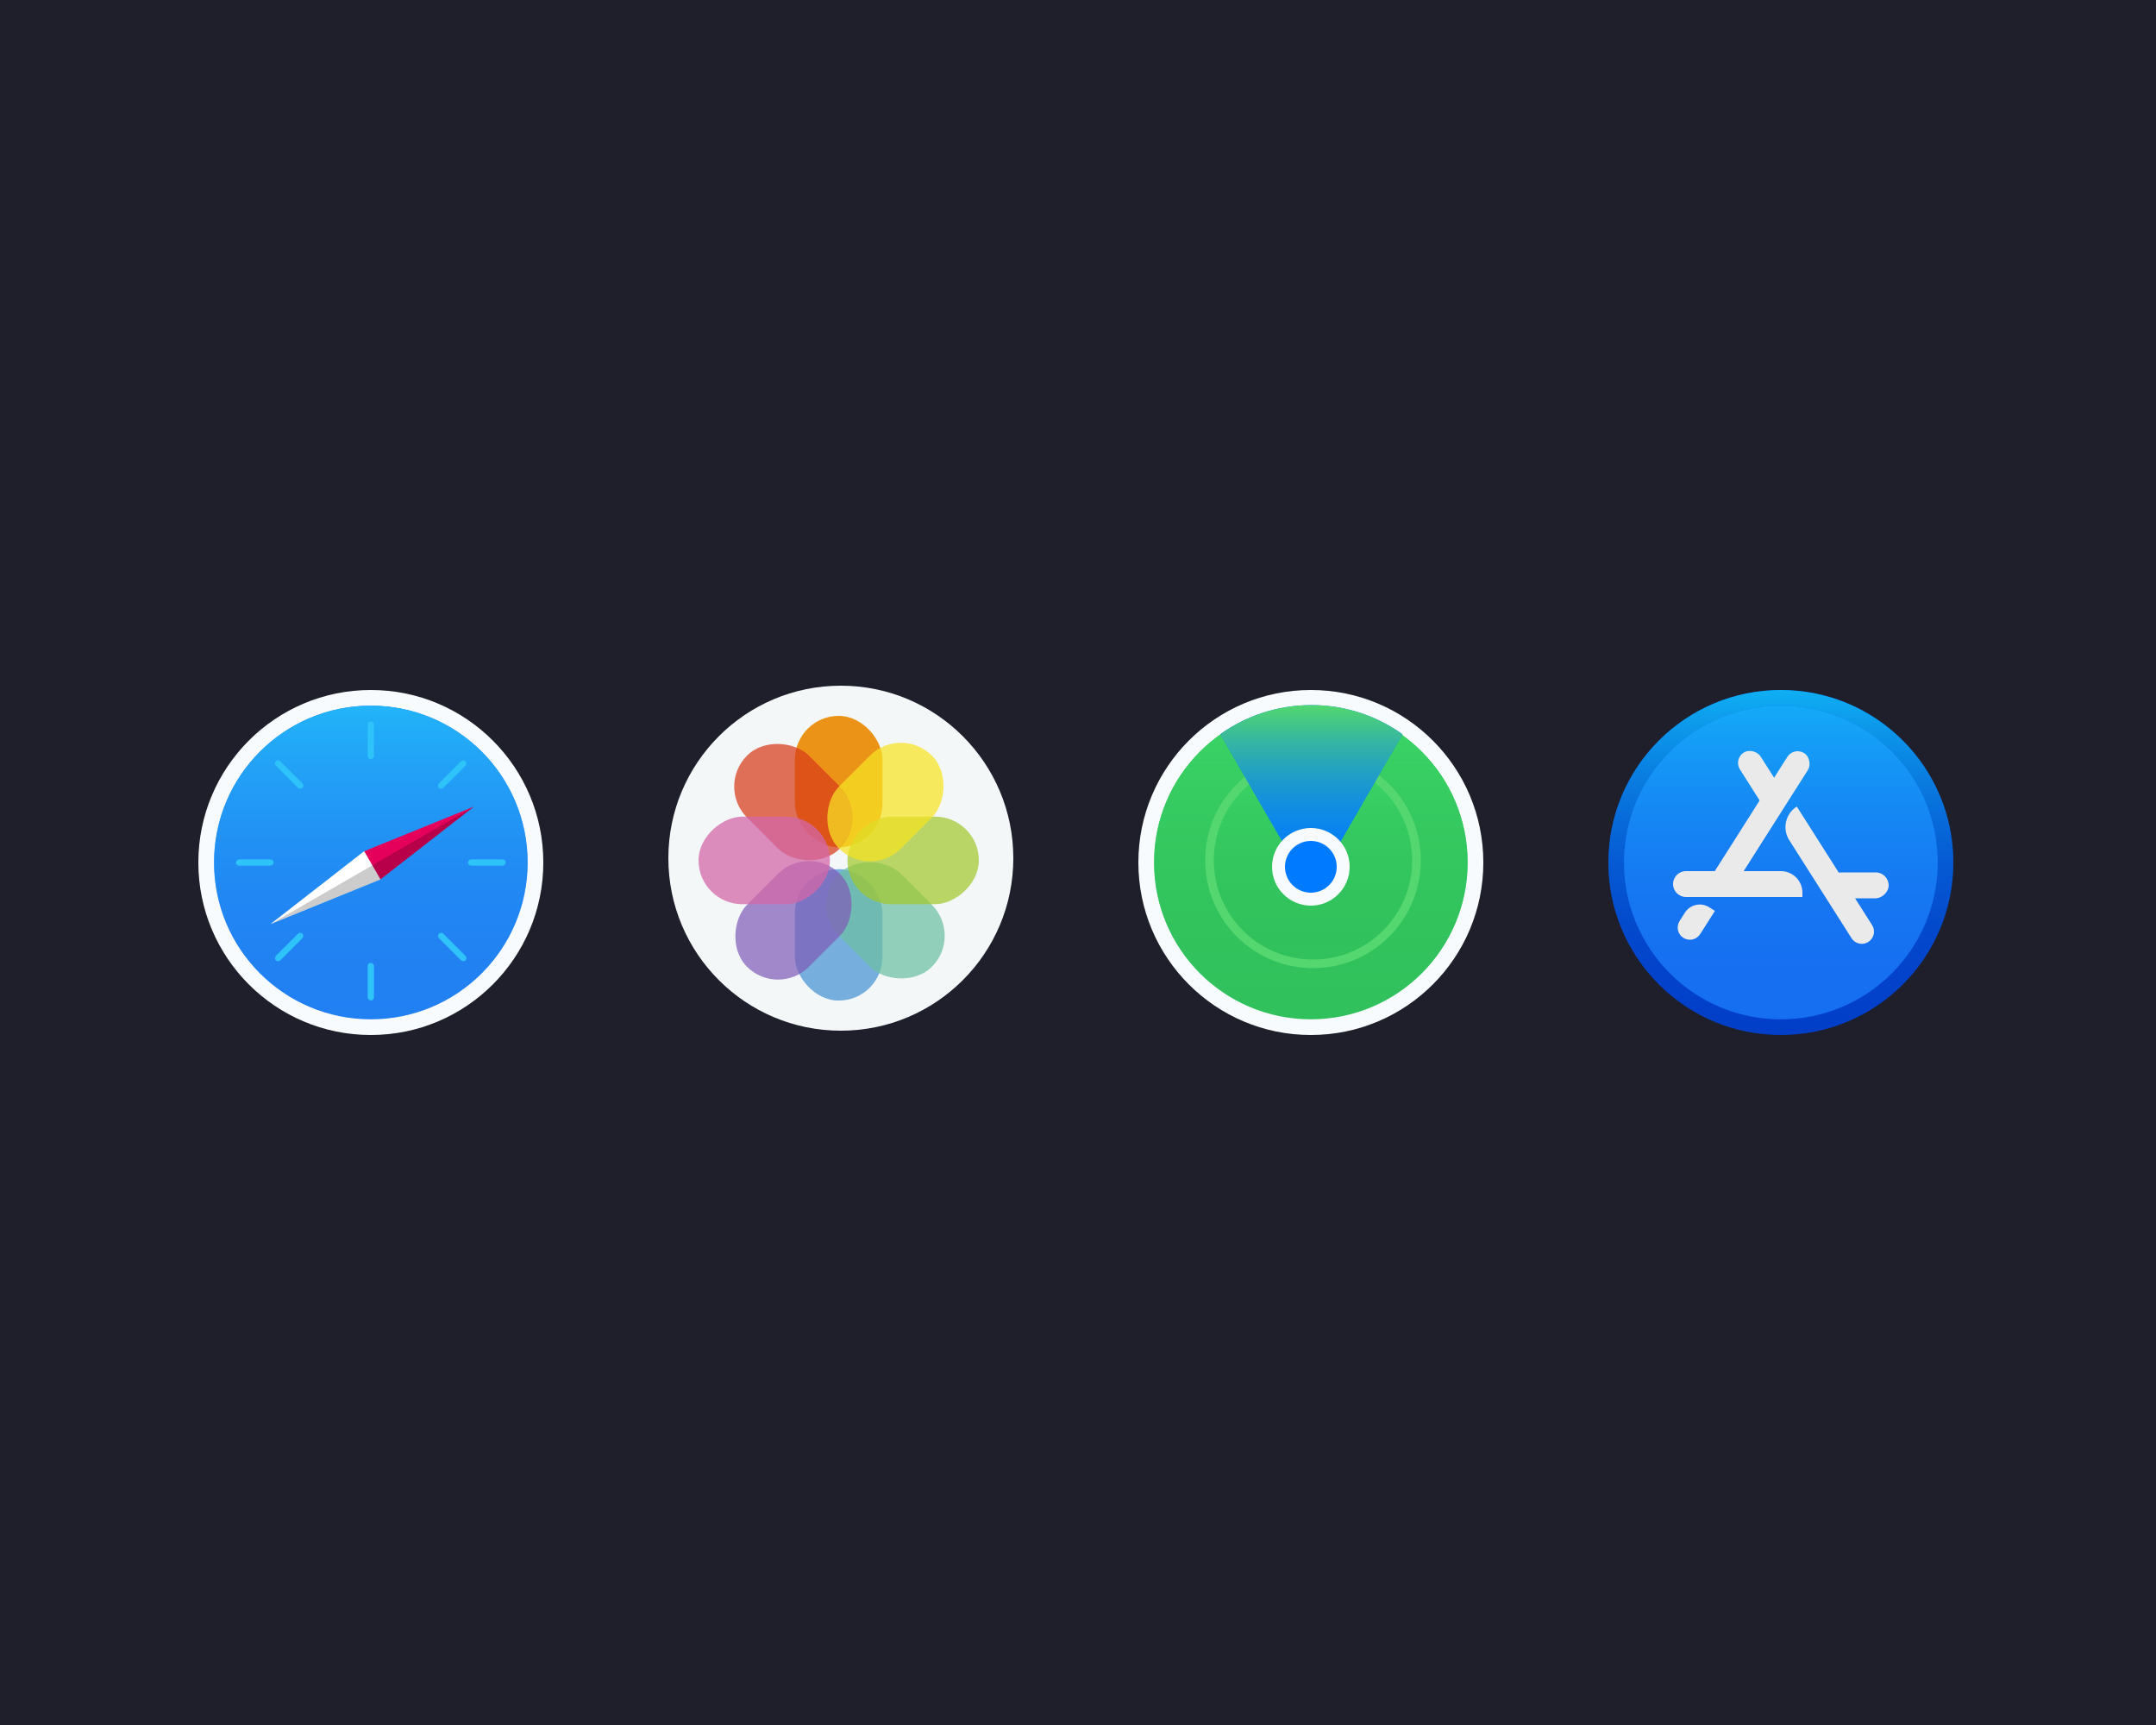 <svg width="500" height="400" viewBox="0 0 500 400" fill="none" xmlns="http://www.w3.org/2000/svg">
<rect width="500" height="400" fill="#1E1F2B"/>
<circle cx="86" cy="200" r="40" fill="#F8FBFD"/>
<circle cx="86" cy="200" r="36.364" fill="#2180F2"/>
<circle cx="86" cy="200" r="36.364" fill="url(#paint0_linear)"/>
<rect x="85.273" y="223.273" width="1.455" height="8.727" rx="0.727" fill="#2EC3F9"/>
<rect x="54.727" y="200.727" width="1.455" height="8.727" rx="0.727" transform="rotate(-90 54.727 200.727)" fill="#2EC3F9"/>
<rect x="108.545" y="200.727" width="1.455" height="8.727" rx="0.727" transform="rotate(-90 108.545 200.727)" fill="#2EC3F9"/>
<rect x="85.273" y="167.273" width="1.455" height="8.727" rx="0.727" fill="#2EC3F9"/>
<rect x="107.444" y="176" width="1.455" height="8.727" rx="0.727" transform="rotate(45 107.444 176)" fill="#2EC3F9"/>
<rect x="63.455" y="177.029" width="1.455" height="8.727" rx="0.727" transform="rotate(-45 63.455 177.029)" fill="#2EC3F9"/>
<rect x="101.273" y="217.029" width="1.455" height="8.727" rx="0.727" transform="rotate(-45 101.273 217.029)" fill="#2EC3F9"/>
<rect x="69.626" y="216" width="1.455" height="8.727" rx="0.727" transform="rotate(45 69.626 216)" fill="#2EC3F9"/>
<path d="M109.889 187.052L88.16 203.961L84.381 197.415L109.889 187.052Z" fill="#E5005B"/>
<path d="M62.727 214.281L84.457 197.372L88.236 203.917L62.727 214.281Z" fill="white"/>
<g opacity="0.2">
<path fill-rule="evenodd" clip-rule="evenodd" d="M86.344 200.642L88.229 203.907L109.885 187.051L86.344 200.642ZM88.152 203.952L88.193 203.935L88.158 203.962L88.152 203.952Z" fill="black"/>
<path fill-rule="evenodd" clip-rule="evenodd" d="M86.378 200.648L88.255 203.9L63.024 214.131L86.378 200.648ZM88.331 203.856L88.296 203.884L88.338 203.867L88.331 203.856Z" fill="black"/>
</g>
<circle cx="304" cy="200" r="40" fill="#F8FBFD"/>
<circle cx="304" cy="200" r="36.364" fill="#31C15C"/>
<circle cx="304" cy="200" r="36.364" fill="url(#paint1_linear)"/>
<circle cx="304.5" cy="199.5" r="24" fill="#31C15C"/>
<circle cx="304.5" cy="199.5" r="24" fill="url(#paint2_linear)"/>
<circle cx="304.5" cy="199.5" r="24" stroke="#53D76E" stroke-width="2"/>
<path fill-rule="evenodd" clip-rule="evenodd" d="M283 170.266L304.13 206.864L325.26 170.266C319.304 166.006 312.01 163.5 304.13 163.5C296.25 163.5 288.955 166.006 283 170.266Z" fill="#007AFF"/>
<path fill-rule="evenodd" clip-rule="evenodd" d="M283 170.266L304.13 206.864L325.26 170.266C319.304 166.006 312.01 163.5 304.13 163.5C296.25 163.5 288.955 166.006 283 170.266Z" fill="url(#paint3_linear)"/>
<circle cx="304" cy="201" r="9" fill="#F8FBFD"/>
<circle cx="304" cy="201" r="6" fill="#007AFF"/>
<circle cx="413" cy="200" r="40" fill="#023FC9"/>
<circle cx="413" cy="200" r="40" fill="url(#paint4_linear)"/>
<circle cx="413" cy="200" r="36.364" fill="#166EF1"/>
<circle cx="413" cy="200" r="36.364" fill="url(#paint5_linear)"/>
<rect x="416.022" y="173.118" width="5.657" height="36.8" rx="2.829" transform="rotate(32.431 416.022 173.118)" fill="#EAEAEA"/>
<path d="M391 208C389.343 208 388 206.657 388 205C388 203.343 389.343 202 391 202H413C415.761 202 418 204.239 418 207V208H391Z" fill="#EAEAEA"/>
<path d="M390.741 211.639C391.952 209.733 394.479 209.17 396.385 210.381L397.708 211.222L394.292 216.599C393.454 217.918 391.706 218.308 390.387 217.47C389.069 216.632 388.679 214.884 389.517 213.566L390.741 211.639Z" fill="#EAEAEA"/>
<rect x="424" y="208.3" width="6" height="14" rx="3" transform="rotate(-90 424 208.3)" fill="#EAEAEA"/>
<rect x="401.995" y="176.034" width="5.657" height="15.283" rx="2.829" transform="rotate(-32.43 401.995 176.034)" fill="#EAEAEA"/>
<path d="M414.954 194.83C413.278 192.192 414.058 188.696 416.695 187.021L434.163 214.515C435.001 215.833 434.611 217.581 433.293 218.419C431.974 219.257 430.226 218.867 429.388 217.548L414.954 194.83Z" fill="#EAEAEA"/>
<circle cx="195" cy="199" r="40" fill="#F3F7F8"/>
<rect x="184.344" y="166" width="20.312" height="30.469" rx="10.156" fill="#EB9317"/>
<rect x="184.344" y="201.547" width="20.312" height="30.469" rx="10.156" fill="#76AEDD"/>
<rect opacity="0.72" x="187.391" y="209.816" width="20.312" height="30.469" rx="10.156" transform="rotate(-45 187.391 209.816)" fill="#6CC0A3"/>
<rect opacity="0.72" x="196.531" y="209.672" width="20.312" height="30.469" rx="10.156" transform="rotate(-90 196.531 209.672)" fill="#A1C82F"/>
<rect opacity="0.72" x="166.062" y="182.394" width="20.312" height="30.469" rx="10.156" transform="rotate(-45 166.062 182.394)" fill="#D93B1A"/>
<rect opacity="0.72" x="187.607" y="195.453" width="20.312" height="30.469" rx="10.156" transform="rotate(45 187.607 195.453)" fill="#805DB9"/>
<rect opacity="0.72" x="208.935" y="168.031" width="20.312" height="30.469" rx="10.156" transform="rotate(45 208.935 168.031)" fill="#F7E423"/>
<rect opacity="0.75" x="162" y="209.672" width="20.312" height="30.469" rx="10.156" transform="rotate(-90 162 209.672)" fill="#D267A8"/>
<defs>
<linearGradient id="paint0_linear" x1="86" y1="163.636" x2="86" y2="236.364" gradientUnits="userSpaceOnUse">
<stop stop-color="#22B4F9"/>
<stop offset="1" stop-color="#2180F2" stop-opacity="0"/>
</linearGradient>
<linearGradient id="paint1_linear" x1="304" y1="163.636" x2="304" y2="236.364" gradientUnits="userSpaceOnUse">
<stop stop-color="#3BD667"/>
<stop offset="1" stop-color="#31C15C" stop-opacity="0"/>
</linearGradient>
<linearGradient id="paint2_linear" x1="304.5" y1="174.5" x2="304.5" y2="224.5" gradientUnits="userSpaceOnUse">
<stop stop-color="#3BD667"/>
<stop offset="1" stop-color="#31C15C" stop-opacity="0"/>
</linearGradient>
<linearGradient id="paint3_linear" x1="304.13" y1="163.5" x2="304.13" y2="206.864" gradientUnits="userSpaceOnUse">
<stop stop-color="#53D76E"/>
<stop offset="1" stop-color="#007AFF" stop-opacity="0"/>
</linearGradient>
<linearGradient id="paint4_linear" x1="413" y1="160" x2="413" y2="240" gradientUnits="userSpaceOnUse">
<stop stop-color="#0FAFF3"/>
<stop offset="1" stop-color="#023FC9" stop-opacity="0"/>
</linearGradient>
<linearGradient id="paint5_linear" x1="413" y1="163.636" x2="413" y2="236.364" gradientUnits="userSpaceOnUse">
<stop stop-color="#14AAF8"/>
<stop offset="1" stop-color="#166EF1" stop-opacity="0"/>
</linearGradient>
</defs>
</svg>
